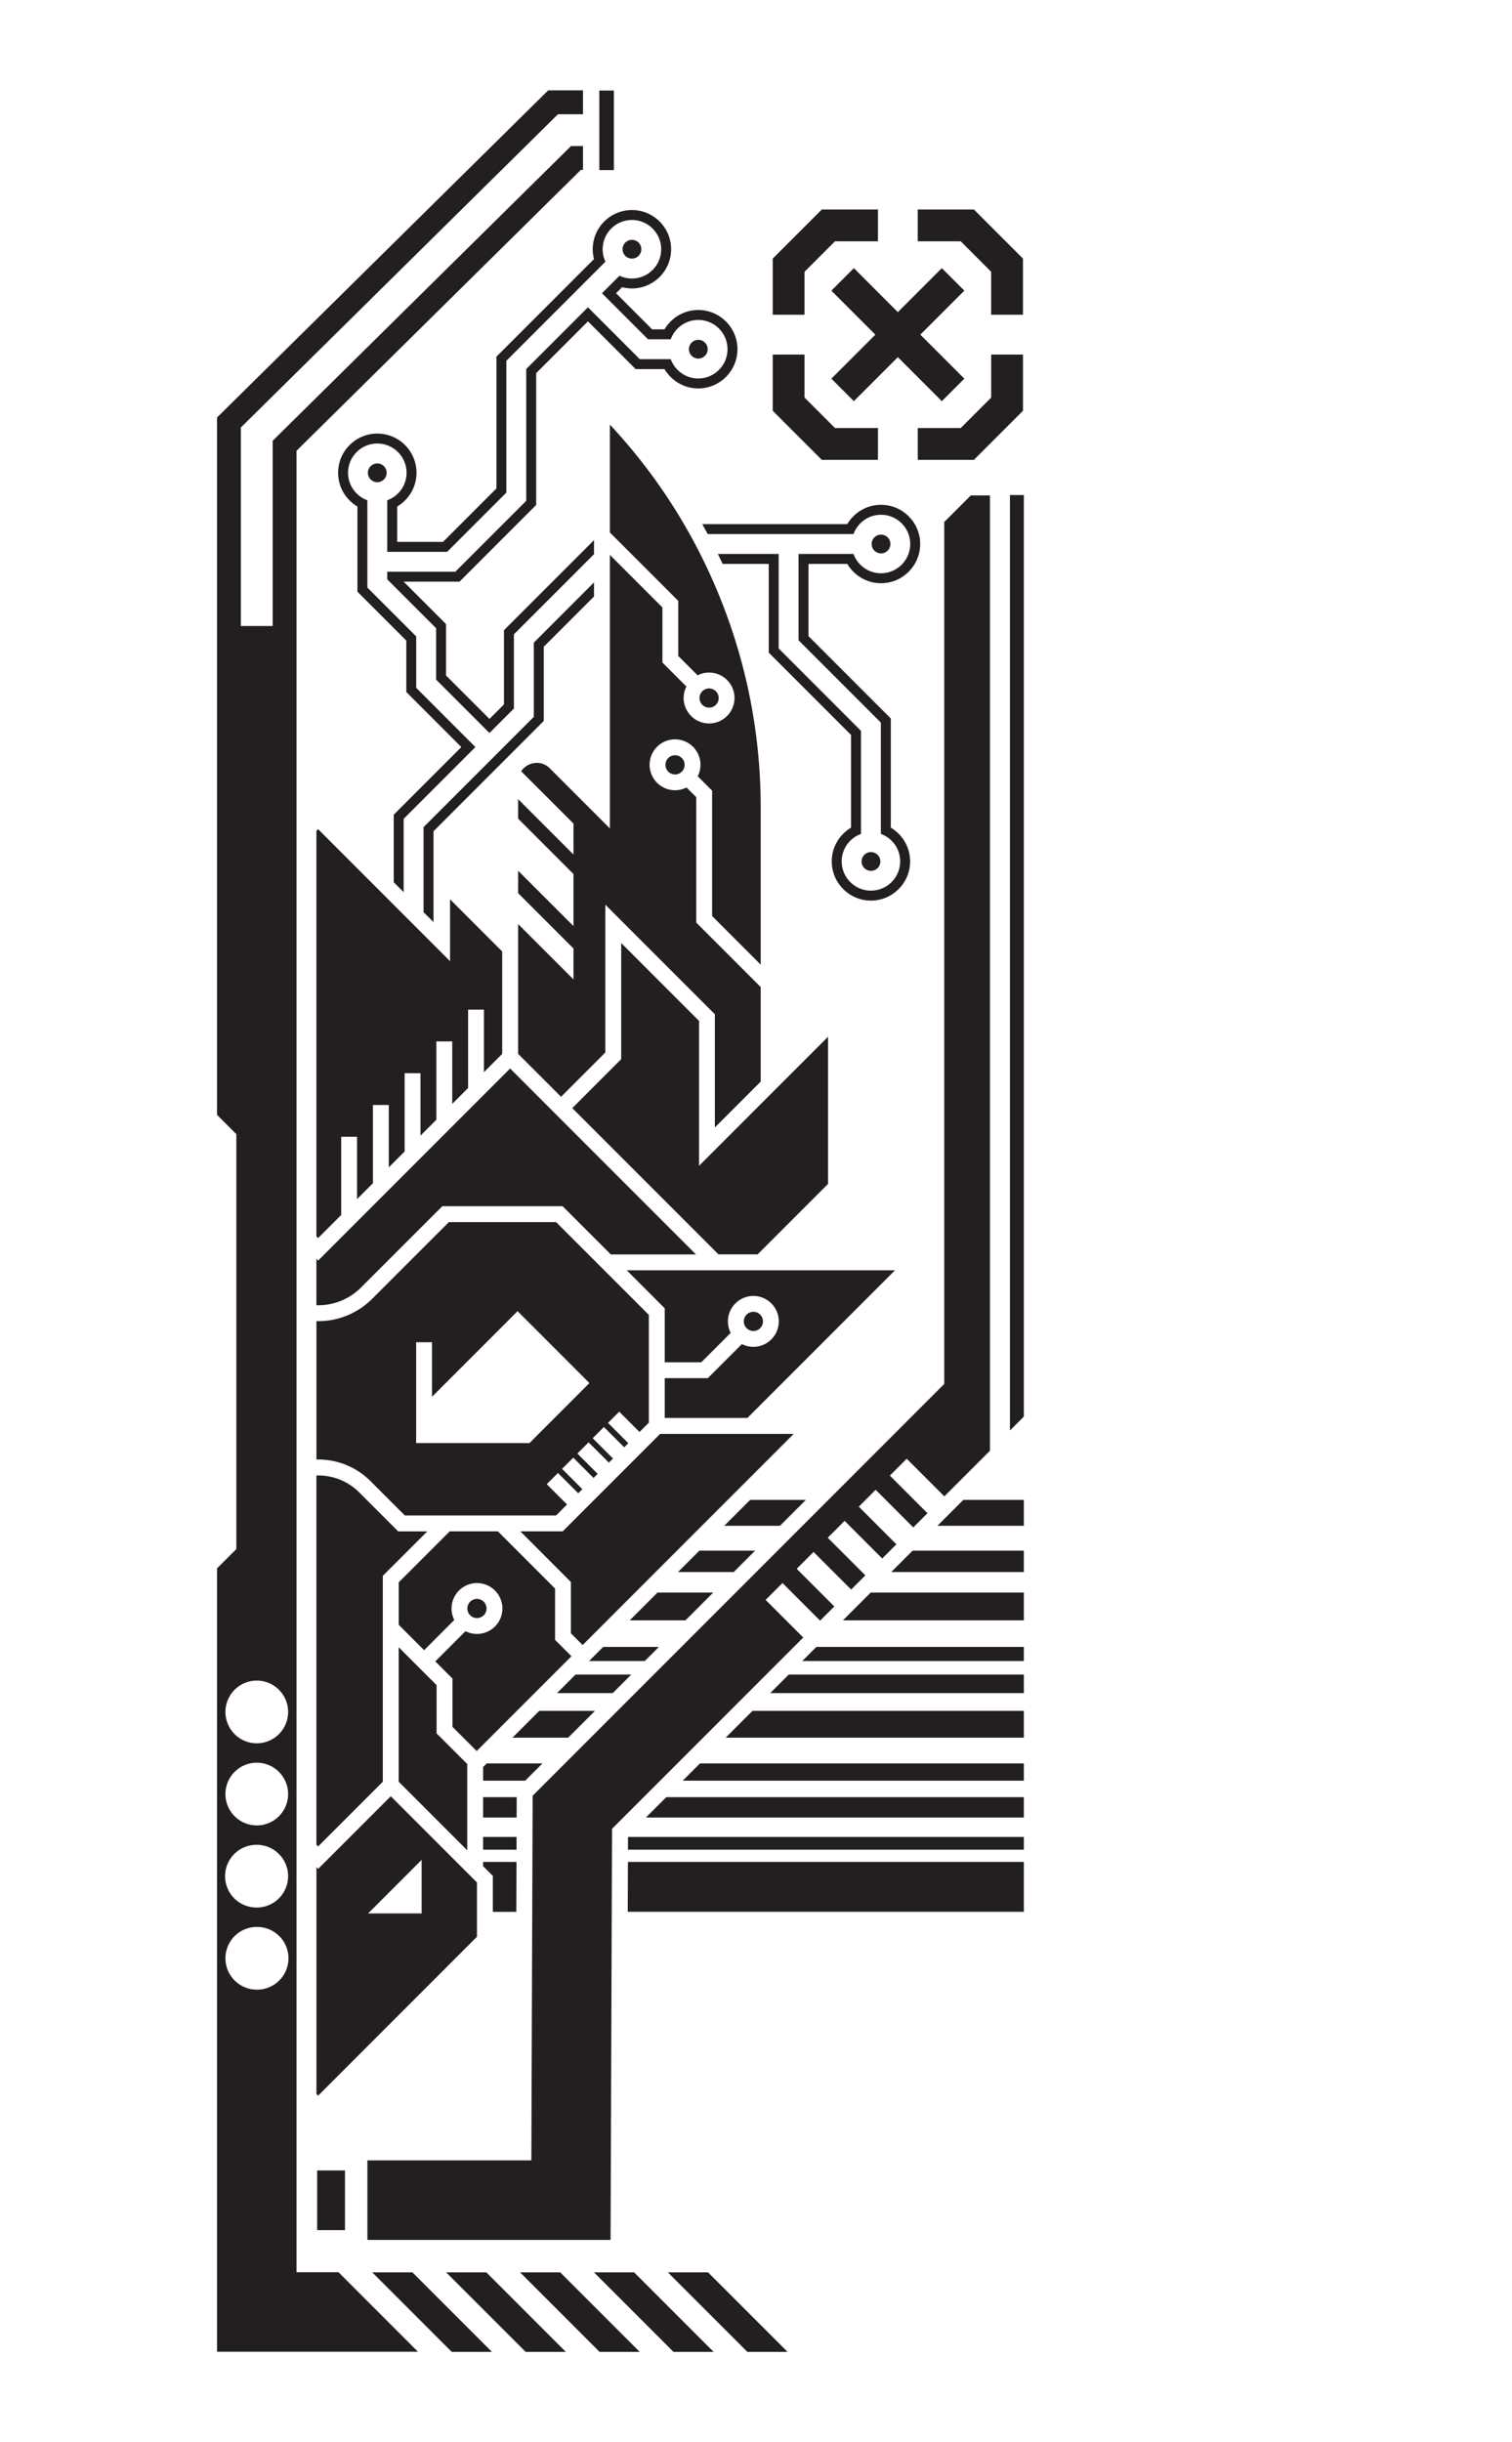 <svg xmlns="http://www.w3.org/2000/svg" width="506.991" height="818.436"><defs><clipPath id="a" clipPathUnits="userSpaceOnUse"><path d="M-257.48 377.036h380.243v-613.827H-257.48Z"/></clipPath><clipPath id="b" clipPathUnits="userSpaceOnUse"><path d="M-202.66 377.036h380.244v-613.827H-202.66Z"/></clipPath><clipPath id="c" clipPathUnits="userSpaceOnUse"><path d="M-257.48 389.795h380.243v-613.827H-257.48Z"/></clipPath><clipPath id="d" clipPathUnits="userSpaceOnUse"><path d="M-189.9 389.795h380.243v-613.827H-189.9Z"/></clipPath><clipPath id="e" clipPathUnits="userSpaceOnUse"><path d="M-179.357 400.339h380.243v-613.827h-380.243Z"/></clipPath><clipPath id="f" clipPathUnits="userSpaceOnUse"><path d="M-257.48 400.339h380.243v-613.827H-257.48Z"/></clipPath><clipPath id="g" clipPathUnits="userSpaceOnUse"><path d="M-257.48 413.998h380.243v-613.827H-257.48Z"/></clipPath><clipPath id="h" clipPathUnits="userSpaceOnUse"><path d="M-165.697 413.998h380.243v-613.827h-380.243Z"/></clipPath><clipPath id="i" clipPathUnits="userSpaceOnUse"><path d="M-158.75 420.946h380.244V-192.88H-158.75Z"/></clipPath><clipPath id="j" clipPathUnits="userSpaceOnUse"><path d="M-257.48 420.946h380.243V-192.88H-257.48Z"/></clipPath><clipPath id="k" clipPathUnits="userSpaceOnUse"><path d="M-149.623 430.073H230.62v-613.827h-380.243Z"/></clipPath><clipPath id="l" clipPathUnits="userSpaceOnUse"><path d="M-257.48 430.073h380.243v-613.827H-257.48Z"/></clipPath><clipPath id="m" clipPathUnits="userSpaceOnUse"><path d="M-257.48 443.285h380.243v-613.827H-257.48Z"/></clipPath><clipPath id="n" clipPathUnits="userSpaceOnUse"><path d="M-136.41 443.285h380.242v-613.827H-136.41Z"/></clipPath><clipPath id="o" clipPathUnits="userSpaceOnUse"><path d="M-129.946 451.772h380.243v-613.827h-380.243Z"/></clipPath><clipPath id="p" clipPathUnits="userSpaceOnUse"><path d="M-257.48 451.772h380.243v-613.827H-257.48Z"/></clipPath><clipPath id="q" clipPathUnits="userSpaceOnUse"><path d="M-129.91 461.769h380.243v-613.827H-129.91Z"/></clipPath><clipPath id="r" clipPathUnits="userSpaceOnUse"><path d="M-257.48 461.769h380.243v-613.827H-257.48Z"/></clipPath><clipPath id="s" clipPathUnits="userSpaceOnUse"><path d="M-257.48 468.04h380.243v-613.828H-257.48Z"/></clipPath><clipPath id="t" clipPathUnits="userSpaceOnUse"><path d="M-129.843 480.593H250.4v-613.827h-380.243Z"/></clipPath><clipPath id="u" clipPathUnits="userSpaceOnUse"><path d="M-177.985 134.254h380.243v-613.827h-380.243Z"/></clipPath><clipPath id="v" clipPathUnits="userSpaceOnUse"><path d="M-124.843 89.662H255.4v-613.827h-380.243Z"/></clipPath><clipPath id="w" clipPathUnits="userSpaceOnUse"><path d="M-134.241 180.201h380.243v-613.827h-380.243Z"/></clipPath><clipPath id="x" clipPathUnits="userSpaceOnUse"><path d="M-92.52 118.854h380.243v-613.827H-92.52Z"/></clipPath><clipPath id="y" clipPathUnits="userSpaceOnUse"><path d="M-161.286 62.65h380.243v-613.827h-380.243Z"/></clipPath><clipPath id="z" clipPathUnits="userSpaceOnUse"><path d="M-223.924 136.754H156.32v-613.827h-380.243Z"/></clipPath><clipPath id="A" clipPathUnits="userSpaceOnUse"><path d="M-177.972 87.785h380.243v-613.827h-380.243Z"/></clipPath><clipPath id="B" clipPathUnits="userSpaceOnUse"><path d="M-221.394 216.555h380.243v-613.827h-380.243Z"/></clipPath><clipPath id="C" clipPathUnits="userSpaceOnUse"><path d="M-157.612 319.319h380.243v-613.827h-380.243Z"/></clipPath><clipPath id="D" clipPathUnits="userSpaceOnUse"><path d="M-175.797 256.635h380.243v-613.827h-380.243Z"/></clipPath><clipPath id="E" clipPathUnits="userSpaceOnUse"><path d="M-146.523 413.524H233.72v-613.827h-380.243Z"/></clipPath><clipPath id="F" clipPathUnits="userSpaceOnUse"><path d="M-153.374 139.484H226.87v-613.827h-380.243Z"/></clipPath><clipPath id="G" clipPathUnits="userSpaceOnUse"><path d="M-79.575 328.096h380.243V-285.73H-79.575Z"/></clipPath><clipPath id="H" clipPathUnits="userSpaceOnUse"><path d="M-104.655 355.936h380.243V-257.89h-380.243Z"/></clipPath><clipPath id="I" clipPathUnits="userSpaceOnUse"><path d="M-143.705 416.343h380.243v-613.827h-380.243Z"/></clipPath><clipPath id="J" clipPathUnits="userSpaceOnUse"><path d="M-79.575 208.854h380.243v-613.827H-79.575Z"/></clipPath><clipPath id="K" clipPathUnits="userSpaceOnUse"><path d="M-106.031 480.996h380.243V-132.83h-380.243Z"/></clipPath><clipPath id="L" clipPathUnits="userSpaceOnUse"><path d="M-100.26 414.07h380.243v-613.827H-100.26Z"/></clipPath><clipPath id="M" clipPathUnits="userSpaceOnUse"><path d="M-79.575 463.738h380.243V-150.09H-79.575Z"/></clipPath><clipPath id="N" clipPathUnits="userSpaceOnUse"><path d="M-167.353 192.264H212.89v-613.827h-380.243Z"/></clipPath><clipPath id="O" clipPathUnits="userSpaceOnUse"><path d="M-180.741 175.471h380.243v-613.827h-380.243Z"/></clipPath><clipPath id="P" clipPathUnits="userSpaceOnUse"><path d="M-122.358 404.338h380.243V-209.49h-380.243Z"/></clipPath><clipPath id="Q" clipPathUnits="userSpaceOnUse"><path d="M-191.877 332.173h380.243v-613.827h-380.244Z"/></clipPath><clipPath id="R" clipPathUnits="userSpaceOnUse"><path d="M0 613.827h380.243V0H0Z"/></clipPath><clipPath id="S" clipPathUnits="userSpaceOnUse"><path d="M-93.612 571.215h380.243V-42.612H-93.612Z"/></clipPath><clipPath id="T" clipPathUnits="userSpaceOnUse"><path d="M-112.198 571.215h380.243V-42.612h-380.243Z"/></clipPath><clipPath id="U" clipPathUnits="userSpaceOnUse"><path d="M-167.956 571.215h380.243V-42.612h-380.243Z"/></clipPath><clipPath id="V" clipPathUnits="userSpaceOnUse"><path d="M-149.37 571.215h380.243V-42.612H-149.37Z"/></clipPath><clipPath id="W" clipPathUnits="userSpaceOnUse"><path d="M-130.784 571.215h380.243V-42.612h-380.243Z"/></clipPath><clipPath id="X" clipPathUnits="userSpaceOnUse"><path d="M-64.575 438.226h380.243v-613.827H-64.575Z"/></clipPath><clipPath id="Y" clipPathUnits="userSpaceOnUse"><path d="M-257.48 124.448h380.243v-613.827H-257.48Z"/></clipPath><clipPath id="Z" clipPathUnits="userSpaceOnUse"><path d="M-153.917 459.72h380.243v-613.827h-380.243Z"/></clipPath><clipPath id="aa" clipPathUnits="userSpaceOnUse"><path d="M0 613.827h380.243V0H0Z"/></clipPath><clipPath id="ab" clipPathUnits="userSpaceOnUse"><path d="M-257.263 103.254H122.98v-613.827h-380.243Z"/></clipPath><clipPath id="ac" clipPathUnits="userSpaceOnUse"><path d="M-194.329 65.004h380.243v-613.827h-380.243Z"/></clipPath><clipPath id="ad" clipPathUnits="userSpaceOnUse"><path d="M-194.329 103.254h380.243v-613.827h-380.243Z"/></clipPath><clipPath id="ae" clipPathUnits="userSpaceOnUse"><path d="M-230.797 52.661h380.243v-613.827h-380.243Z"/></clipPath><clipPath id="af" clipPathUnits="userSpaceOnUse"><path d="M-214.731 67.407h380.243V-546.42h-380.243Z"/></clipPath></defs><path d="M0 0h-15.223l-3.336-3.336.001-.001-3.18-3.179H0Z" clip-path="url(#a)" style="fill:#231f20;fill-opacity:1;fill-rule:nonzero;stroke:none" transform="matrix(1.333 0 0 -1.333 343.306 502.715)"/><path d="M0 0h-14.013l-6.516-6.516h14.013z" clip-path="url(#b)" style="fill:#231f20;fill-opacity:1;fill-rule:nonzero;stroke:none" transform="matrix(1.333 0 0 -1.333 270.213 502.715)"/><path d="M0 0h-27.98l-5.385-5.385H0Z" clip-path="url(#c)" style="fill:#231f20;fill-opacity:1;fill-rule:nonzero;stroke:none" transform="matrix(1.333 0 0 -1.333 343.306 519.727)"/><path d="M0 0h-14.013l-5.385-5.385h14.013z" clip-path="url(#d)" style="fill:#231f20;fill-opacity:1;fill-rule:nonzero;stroke:none" transform="matrix(1.333 0 0 -1.333 253.2 519.727)"/><path d="M0 0h-14.013l-6.976-6.976h14.013z" clip-path="url(#e)" style="fill:#231f20;fill-opacity:1;fill-rule:nonzero;stroke:none" transform="matrix(1.333 0 0 -1.333 239.142 533.785)"/><path d="M0 0h-38.524l-4.887-4.887-.001.001-2.089-2.09H0Z" clip-path="url(#f)" style="fill:#231f20;fill-opacity:1;fill-rule:nonzero;stroke:none" transform="matrix(1.333 0 0 -1.333 343.306 533.785)"/><path d="M0 0h-52.185l-3.549-3.549H0Z" clip-path="url(#g)" style="fill:#231f20;fill-opacity:1;fill-rule:nonzero;stroke:none" transform="matrix(1.333 0 0 -1.333 343.306 551.997)"/><path d="M0 0h-14.013l-3.549-3.549h14.014z" clip-path="url(#h)" style="fill:#231f20;fill-opacity:1;fill-rule:nonzero;stroke:none" transform="matrix(1.333 0 0 -1.333 220.93 551.997)"/><path d="M0 0h-14.013l-4.661-4.661h14.013z" clip-path="url(#i)" style="fill:#231f20;fill-opacity:1;fill-rule:nonzero;stroke:none" transform="matrix(1.333 0 0 -1.333 211.666 561.262)"/><path d="M0 0h-59.133l-4.661-4.661H0Z" clip-path="url(#j)" style="fill:#231f20;fill-opacity:1;fill-rule:nonzero;stroke:none" transform="matrix(1.333 0 0 -1.333 343.306 561.262)"/><path d="M0 0h-14.013l-6.747-6.747h14.013Z" clip-path="url(#k)" style="fill:#231f20;fill-opacity:1;fill-rule:nonzero;stroke:none" transform="matrix(1.333 0 0 -1.333 199.497 573.43)"/><path d="M0 0h-68.26l-6.747-6.747H0Z" clip-path="url(#l)" style="fill:#231f20;fill-opacity:1;fill-rule:nonzero;stroke:none" transform="matrix(1.333 0 0 -1.333 343.306 573.43)"/><path d="M0 0h-81.471l-4.334-4.334H0Z" clip-path="url(#m)" style="fill:#231f20;fill-opacity:1;fill-rule:nonzero;stroke:none" transform="matrix(1.333 0 0 -1.333 343.306 591.047)"/><path d="M0 0h-14.013l-.905-.905v-3.429h10.584z" clip-path="url(#n)" style="fill:#231f20;fill-opacity:1;fill-rule:nonzero;stroke:none" transform="matrix(1.333 0 0 -1.333 181.881 591.047)"/><path d="M0 0h-8.453v-5.105h8.435z" clip-path="url(#o)" style="fill:#231f20;fill-opacity:1;fill-rule:nonzero;stroke:none" transform="matrix(1.333 0 0 -1.333 173.26 602.363)"/><path d="M0 0h-89.958l-5.105-5.105H0Z" clip-path="url(#p)" style="fill:#231f20;fill-opacity:1;fill-rule:nonzero;stroke:none" transform="matrix(1.333 0 0 -1.333 343.306 602.363)"/><path d="M0 0h-8.418v-3.202h8.407z" clip-path="url(#q)" style="fill:#231f20;fill-opacity:1;fill-rule:nonzero;stroke:none" transform="matrix(1.333 0 0 -1.333 173.213 615.692)"/><path d="M0 0h-99.569l-.012-3.202H0Z" clip-path="url(#r)" style="fill:#231f20;fill-opacity:1;fill-rule:nonzero;stroke:none" transform="matrix(1.333 0 0 -1.333 343.306 615.692)"/><path d="M0 0h-99.592l-.044-12.554H0Z" clip-path="url(#s)" style="fill:#231f20;fill-opacity:1;fill-rule:nonzero;stroke:none" transform="matrix(1.333 0 0 -1.333 343.306 624.052)"/><path d="m0 0 .045 12.554h-8.396v-1.076l2.445-2.445V0Z" clip-path="url(#t)" style="fill:#231f20;fill-opacity:1;fill-rule:nonzero;stroke:none" transform="matrix(1.333 0 0 -1.333 173.124 640.79)"/><path d="M0 0h36.666c1.026 2.83 3.733 4.86 6.913 4.86 4.058 0 7.36-3.301 7.36-7.36 0-4.058-3.302-7.359-7.36-7.359-3.179 0-5.887 2.03-6.913 4.859H22.844v-21.703l20.705-20.705v-27.98c2.83-1.027 4.86-3.734 4.86-6.914 0-4.057-3.301-7.359-7.36-7.359-4.058 0-7.359 3.302-7.359 7.359 0 3.18 2.03 5.887 4.859 6.914v25.909L17.844-28.773V-5H2.554q.608-1.243 1.194-2.5h11.596v-22.31l20.705-20.705v-23.303c-2.903-1.718-4.859-4.873-4.859-8.484 0-5.436 4.423-9.859 9.859-9.859 5.438 0 9.86 4.423 9.86 9.859 0 3.612-1.956 6.766-4.86 8.484v27.446L25.344-25.667V-7.5h9.752c1.718-2.903 4.872-4.859 8.483-4.859 5.437 0 9.86 4.422 9.86 9.859s-4.423 9.86-9.86 9.86c-3.611 0-6.766-1.957-8.484-4.86h-36.47Q-.675 1.258 0 0" clip-path="url(#u)" style="fill:#231f20;fill-opacity:1;fill-rule:nonzero;stroke:none" transform="matrix(1.333 0 0 -1.333 237.313 179.005)"/><path d="M0 0v-33.136l-13.437-13.436h-11.526v8.896c2.904 1.717 4.86 4.872 4.86 8.484 0 5.436-4.422 9.859-9.86 9.859-5.436 0-9.859-4.423-9.859-9.859 0-3.611 1.956-6.766 4.859-8.484v-21.415l12.29-12.29v-12.926l13.849-13.848-17.005-17.005v-16.991l2.5-2.5v18.455l18.041 18.041-14.885 14.884v12.926l-12.29 12.29v21.949c-2.829 1.027-4.859 3.734-4.859 6.914 0 4.057 3.301 7.359 7.359 7.359 4.059 0 7.36-3.302 7.36-7.359 0-3.18-2.03-5.888-4.86-6.914v-12.966H-12.4l14.9 14.9v33.136l24.927 24.928a7.3 7.3 0 0 0-.703 3.12c0 4.058 3.301 7.36 7.359 7.36 4.059 0 7.36-3.302 7.36-7.36s-3.301-7.359-7.36-7.359a7.3 7.3 0 0 0-3.12.704l-4.406-4.406L38.13 4.377h5.726c1.026 2.829 3.733 4.86 6.913 4.86 4.058 0 7.36-3.302 7.36-7.36s-3.302-7.359-7.36-7.359c-3.179 0-5.887 2.03-6.913 4.859H36.06L23.022 12.415 7.5-3.107v-33.135l-17.83-17.83h-17.133v-1.912l12.29-12.29V-81.2l13.421-13.42 6.15 6.151v18.656l20.148 20.147v3.536L1.898-68.776v-18.657l-3.651-3.651-10.92 10.92v12.926l-10.666 10.666h14.045L10-37.278v33.135L23.022 8.88 35.023-3.123h7.263c1.718-2.903 4.872-4.859 8.483-4.859 5.437 0 9.86 4.422 9.86 9.859 0 5.436-4.423 9.86-9.86 9.86-3.611 0-6.765-1.957-8.483-4.86h-3.12l-9.074 9.074 1.527 1.526a9.8 9.8 0 0 1 2.464-.324c5.437 0 9.86 4.423 9.86 9.859 0 5.437-4.423 9.86-9.86 9.86s-9.859-4.423-9.859-9.86c0-.852.12-1.675.324-2.464z" clip-path="url(#v)" style="fill:#231f20;fill-opacity:1;fill-rule:nonzero;stroke:none" transform="matrix(1.333 0 0 -1.333 166.457 119.55)"/><path d="m0 0-27.728-27.728v-21.384l2.5-2.5v22.848L2.5-1.036V17.62l12.647 12.647v3.536L0 18.656Z" clip-path="url(#w)" style="fill:#231f20;fill-opacity:1;fill-rule:nonzero;stroke:none" transform="matrix(1.333 0 0 -1.333 178.988 240.268)"/><path d="M0 0a2.36 2.36 0 0 1 2.359-2.36A2.363 2.363 0 0 1 4.72 0a2.36 2.36 0 0 1-2.361 2.359A2.36 2.36 0 0 1 0 0" clip-path="url(#x)" style="fill:#231f20;fill-opacity:1;fill-rule:nonzero;stroke:none" transform="matrix(1.333 0 0 -1.333 123.36 158.472)"/><path d="M0 0a2.363 2.363 0 0 1-2.36 2.36A2.363 2.363 0 0 1-4.72 0a2.36 2.36 0 0 1 2.36-2.359A2.36 2.36 0 0 1 0 0" clip-path="url(#y)" style="fill:#231f20;fill-opacity:1;fill-rule:nonzero;stroke:none" transform="matrix(1.333 0 0 -1.333 215.048 83.533)"/><path d="M0 0a2.36 2.36 0 0 1-2.359 2.36A2.363 2.363 0 0 1-4.72 0a2.36 2.36 0 0 1 2.361-2.359C-1.059-2.359 0-1.301 0 0" clip-path="url(#z)" style="fill:#231f20;fill-opacity:1;fill-rule:nonzero;stroke:none" transform="matrix(1.333 0 0 -1.333 298.565 182.338)"/><path d="M0 0a2.363 2.363 0 0 1-2.36 2.36A2.363 2.363 0 0 1-4.72 0a2.36 2.36 0 0 1 2.36-2.359A2.36 2.36 0 0 1 0 0" clip-path="url(#A)" style="fill:#231f20;fill-opacity:1;fill-rule:nonzero;stroke:none" transform="matrix(1.333 0 0 -1.333 237.295 117.047)"/><path d="M0 0a2.36 2.36 0 0 1-2.36 2.36A2.36 2.36 0 0 1-4.72 0a2.36 2.36 0 0 1 2.36-2.359A2.36 2.36 0 0 1 0 0" clip-path="url(#B)" style="fill:#231f20;fill-opacity:1;fill-rule:nonzero;stroke:none" transform="matrix(1.333 0 0 -1.333 295.192 288.74)"/><path d="m0 0 9.561-9.561v-13.58h9.187l7.403 7.402a6.35 6.35 0 0 0-.695 2.885 6.406 6.406 0 0 0 6.398 6.398 6.406 6.406 0 0 0 6.397-6.398 6.405 6.405 0 0 0-6.397-6.397 6.35 6.35 0 0 0-2.885.695l-8.57-8.57H9.561v-10.01h20.794L67.49 0Z" clip-path="url(#C)" style="fill:#231f20;fill-opacity:1;fill-rule:nonzero;stroke:none" transform="matrix(1.333 0 0 -1.333 210.149 425.758)"/><path d="m0 0-19.582 19.582V-9.615l-12.302-12.312L4.888-58.699h9.847L32.454-40.98v36.994L0-36.439Z" clip-path="url(#D)" style="fill:#231f20;fill-opacity:1;fill-rule:nonzero;stroke:none" transform="matrix(1.333 0 0 -1.333 234.396 342.18)"/><path d="m0 0 53.084 53.084H19.482L-5.021 28.581h-10.652l12.722-12.732V2.944Z" clip-path="url(#E)" style="fill:#231f20;fill-opacity:1;fill-rule:nonzero;stroke:none" transform="matrix(1.333 0 0 -1.333 195.364 551.365)"/><path d="M0 0v-68.783l-15.097 15.098c-1.629 1.632-3.698 1.595-5.095 1.019a4.8 4.8 0 0 1-2.12-1.747l13.159-13.159v-7.775l-13.93 13.93v-4.9l13.93-13.93v-13.096l-13.93 13.929v-5.633l13.93-13.93v-7.774l-13.93 13.929v-32.634l10.804-10.803 11.135 11.144v37.167l27.552-27.553v-28.469l11.533 11.533v23.77L21.733-92.46v31.519l-2.456 2.458a6.35 6.35 0 0 0-2.885-.696 6.405 6.405 0 0 0-6.398 6.398 6.405 6.405 0 0 0 6.398 6.398 6.405 6.405 0 0 0 6.397-6.398 6.35 6.35 0 0 0-.695-2.885l3.625-3.625V-90.81l12.222-12.222v39.5c0 18.636-3.614 36.808-10.741 54.015C20.697 6.183 11.559 20.382 0 32.757V5.635l17.203-17.202v-13.852l4.867-4.867a6.35 6.35 0 0 0 2.885.695 6.405 6.405 0 0 0 6.398-6.397 6.405 6.405 0 0 0-6.398-6.398 6.405 6.405 0 0 0-6.398 6.398c0 1.039.254 2.017.695 2.885l-6.035 6.034v13.852z" clip-path="url(#F)" style="fill:#231f20;fill-opacity:1;fill-rule:nonzero;stroke:none" transform="matrix(1.333 0 0 -1.333 204.498 185.978)"/><path d="M0 0c.141-.004.28-.021.421-.021 4.084 0 7.921 1.591 10.804 4.479l20.441 20.43h30.261l12.124-12.125h21.424L48.723 59.514.422 11.212 0 11.634Z" clip-path="url(#G)" style="fill:#231f20;fill-opacity:1;fill-rule:nonzero;stroke:none" transform="matrix(1.333 0 0 -1.333 106.1 437.462)"/><path d="M0 0v18.523h3.985V4.81l21.531 21.53 18.07-18.069L28.5-6.828H0Zm-25.08-10.957c4.901.11 9.838-1.683 13.569-5.408l8.657-8.657h38.051l2.758 2.758-5.103 5.103 2.818 2.818 5.103-5.103 1.034 1.035-5.102 5.102 2.818 2.818 5.102-5.103 1.035 1.035-5.103 5.103 2.817 2.818 5.103-5.103 1.036 1.035-5.103 5.103 2.817 2.818 5.103-5.103 1.035 1.034-5.103 5.103 2.818 2.817 5.102-5.102 2.351 2.35v27.092L35.197 48.742H8.236L-11.036 29.48a19.13 19.13 0 0 0-13.623-5.646c-.141 0-.28.018-.421.02z" clip-path="url(#H)" style="fill:#231f20;fill-opacity:1;fill-rule:nonzero;stroke:none" transform="matrix(1.333 0 0 -1.333 139.54 474.581)"/><path d="m0 0-4.117 4.109v12.909L-18.49 31.4h-12.126l-12.828-12.82V7.908l6.385-6.386 7.598 7.599a6.34 6.34 0 0 0-.695 2.884 6.405 6.405 0 0 0 6.397 6.397 6.405 6.405 0 0 0 6.398-6.397 6.405 6.405 0 0 0-6.398-6.398 6.35 6.35 0 0 0-2.885.695l-7.598-7.597 4.32-4.321V-17.75l6.091-6.083z" clip-path="url(#I)" style="fill:#231f20;fill-opacity:1;fill-rule:nonzero;stroke:none" transform="matrix(1.333 0 0 -1.333 191.606 555.124)"/><path d="M0 0v-101.974l.422-.422 5.812 5.813v19.661h3.985v-15.676l3.995 3.995v19.673h3.985v-15.688l3.995 3.995v19.685h3.985v-15.7l3.995 3.995v19.698h3.985v-15.713l3.995 3.995v19.709h3.985v-15.723l4.592 4.591v25.759l-13.117 13.11V-32.77L.422.422Z" clip-path="url(#J)" style="fill:#231f20;fill-opacity:1;fill-rule:nonzero;stroke:none" transform="matrix(1.333 0 0 -1.333 106.1 278.471)"/><path d="M0 0h-13.469L0 13.468Zm13.92 7.786L-7.763 29.471l-18.271-18.27-.422.422v-57.015l.422-.422L13.92-5.86z" clip-path="url(#K)" style="fill:#231f20;fill-opacity:1;fill-rule:nonzero;stroke:none" transform="matrix(1.333 0 0 -1.333 141.375 641.328)"/><path d="M0 0v-33.812L17.247-51.06v21.686l-7.709 7.699v12.137z" clip-path="url(#L)" style="fill:#231f20;fill-opacity:1;fill-rule:nonzero;stroke:none" transform="matrix(1.333 0 0 -1.333 133.68 552.093)"/><path d="m0 0 .422-.422L16.7 15.856v51.771l11.176 11.168h-7.3l-9.823 9.823C7.798 91.567 3.881 92.972 0 92.861Z" clip-path="url(#M)" style="fill:#231f20;fill-opacity:1;fill-rule:nonzero;stroke:none" transform="matrix(1.333 0 0 -1.333 106.1 618.317)"/><path d="M0 0a2.416 2.416 0 0 1 2.413-2.413A2.416 2.416 0 0 1 4.825 0a2.416 2.416 0 0 1-2.412 2.413A2.416 2.416 0 0 1 0 0" clip-path="url(#N)" style="fill:#231f20;fill-opacity:1;fill-rule:nonzero;stroke:none" transform="matrix(1.333 0 0 -1.333 223.137 256.353)"/><path d="M0 0a2.416 2.416 0 0 1-2.413 2.412A2.416 2.416 0 0 1-4.826 0a2.416 2.416 0 0 1 2.413-2.413A2.416 2.416 0 0 1 0 0" clip-path="url(#O)" style="fill:#231f20;fill-opacity:1;fill-rule:nonzero;stroke:none" transform="matrix(1.333 0 0 -1.333 240.988 233.962)"/><path d="M0 0a2.416 2.416 0 0 1-2.413 2.412A2.415 2.415 0 0 1-4.825 0a2.416 2.416 0 0 1 2.412-2.413A2.416 2.416 0 0 1 0 0" clip-path="url(#P)" style="fill:#231f20;fill-opacity:1;fill-rule:nonzero;stroke:none" transform="matrix(1.333 0 0 -1.333 163.145 539.117)"/><path d="M0 0a2.416 2.416 0 0 1-2.412 2.413A2.416 2.416 0 0 1-4.825 0a2.416 2.416 0 0 1 2.413-2.412A2.415 2.415 0 0 1 0 0" clip-path="url(#Q)" style="fill:#231f20;fill-opacity:1;fill-rule:nonzero;stroke:none" transform="matrix(1.333 0 0 -1.333 255.837 442.898)"/><path d="M154.424 591.215h-3.672v-20h3.672z" clip-path="url(#R)" style="fill:#231f20;fill-opacity:1;fill-rule:nonzero;stroke:none" transform="matrix(1.333 0 0 -1.333 0 818.436)"/><path d="m0 0 20-20h10.101l-20 20z" clip-path="url(#S)" style="fill:#231f20;fill-opacity:1;fill-rule:nonzero;stroke:none" transform="matrix(1.333 0 0 -1.333 124.816 761.62)"/><path d="m0 0 20-20h10.101l-20 20z" clip-path="url(#T)" style="fill:#231f20;fill-opacity:1;fill-rule:nonzero;stroke:none" transform="matrix(1.333 0 0 -1.333 149.597 761.62)"/><path d="m0 0 20-20h10.101l-20 20z" clip-path="url(#U)" style="fill:#231f20;fill-opacity:1;fill-rule:nonzero;stroke:none" transform="matrix(1.333 0 0 -1.333 223.942 761.62)"/><path d="m0 0 20-20h10.101l-20 20z" clip-path="url(#V)" style="fill:#231f20;fill-opacity:1;fill-rule:nonzero;stroke:none" transform="matrix(1.333 0 0 -1.333 199.16 761.62)"/><path d="m0 0 20-20h10.101l-20 20z" clip-path="url(#W)" style="fill:#231f20;fill-opacity:1;fill-rule:nonzero;stroke:none" transform="matrix(1.333 0 0 -1.333 174.379 761.62)"/><path d="M0 0a7.883 7.883 0 1 0 0 15.766A7.883 7.883 0 0 0 0 0m0-20.647A7.883 7.883 0 1 0 0-4.881a7.883 7.883 0 0 0 0-15.766m0-20.647a7.883 7.883 0 1 0 0 15.765 7.882 7.882 0 1 0 0-15.765m0-20.647a7.882 7.882 0 1 0 0 15.765 7.883 7.883 0 1 0 0-15.765m10-71.049v457.987l71.516 70.617h.544v6h-3.007L4 327.504v-46.565h-8v49.909l79.769 78.766h6.291v6h-8.754L-10 333.355V158.019l4.856-4.856V48.836L-10 43.979V-152.99h50.552l-20 20z" clip-path="url(#X)" style="fill:#231f20;fill-opacity:1;fill-rule:nonzero;stroke:none" transform="matrix(1.333 0 0 -1.333 86.1 584.3)"/><path d="M0 0h-3.5v-235.209l3.5 3.5z" clip-path="url(#Y)" style="fill:#231f20;fill-opacity:1;fill-rule:nonzero;stroke:none" transform="matrix(1.333 0 0 -1.333 343.306 165.93)"/><path d="m0 0 48.096 48.096-9.461 9.462 4.242 4.243 9.462-9.462 3.57 3.57-9.462 9.462 4.243 4.242 9.462-9.461 3.57 3.57-9.462 9.461 4.243 4.243 9.461-9.462 3.57 3.57-9.461 9.462 4.242 4.243 9.462-9.462 3.57 3.57-9.462 9.462 4.243 4.242 9.462-9.461 11.473 11.473v240.208h-4.814l-6.686-6.686V111.848L-19.971 8.314l-.327-91.683h-41.239v-20H-.368z" clip-path="url(#Z)" style="fill:#231f20;fill-opacity:1;fill-rule:nonzero;stroke:none" transform="matrix(1.333 0 0 -1.333 205.223 612.96)"/><path d="M79.779 53.238h7v15h-7z" clip-path="url(#aa)" style="fill:#231f20;fill-opacity:1;fill-rule:nonzero;stroke:none" transform="matrix(1.333 0 0 -1.333 0 818.436)"/><path d="M0 0v14.125h-8V3.314l-7.657-7.657h-10.81v-8h14.124z" clip-path="url(#ab)" style="fill:#231f20;fill-opacity:1;fill-rule:nonzero;stroke:none" transform="matrix(1.333 0 0 -1.333 343.018 137.672)"/><path d="M0 0v-14.125h8v10.811l7.657 7.657h10.811v8H12.343Z" clip-path="url(#ac)" style="fill:#231f20;fill-opacity:1;fill-rule:nonzero;stroke:none" transform="matrix(1.333 0 0 -1.333 259.105 86.672)"/><path d="m0 0 12.343-12.343h14.125v8H15.657L8 3.314v10.811H0Z" clip-path="url(#ad)" style="fill:#231f20;fill-opacity:1;fill-rule:nonzero;stroke:none" transform="matrix(1.333 0 0 -1.333 259.105 137.672)"/><path d="M0 0v-8h10.81l7.657-7.657v-10.811h8v14.125L14.124 0Z" clip-path="url(#ae)" style="fill:#231f20;fill-opacity:1;fill-rule:nonzero;stroke:none" transform="matrix(1.333 0 0 -1.333 307.729 70.215)"/><path d="m0 0-5.656-5.657L5.409-16.722-5.656-27.787 0-33.444l11.065 11.065 11.066-11.065 5.656 5.657-11.065 11.065L27.787-5.657 22.131 0 11.065-11.065Z" clip-path="url(#af)" style="fill:#231f20;fill-opacity:1;fill-rule:nonzero;stroke:none" transform="matrix(1.333 0 0 -1.333 286.308 89.875)"/></svg>
